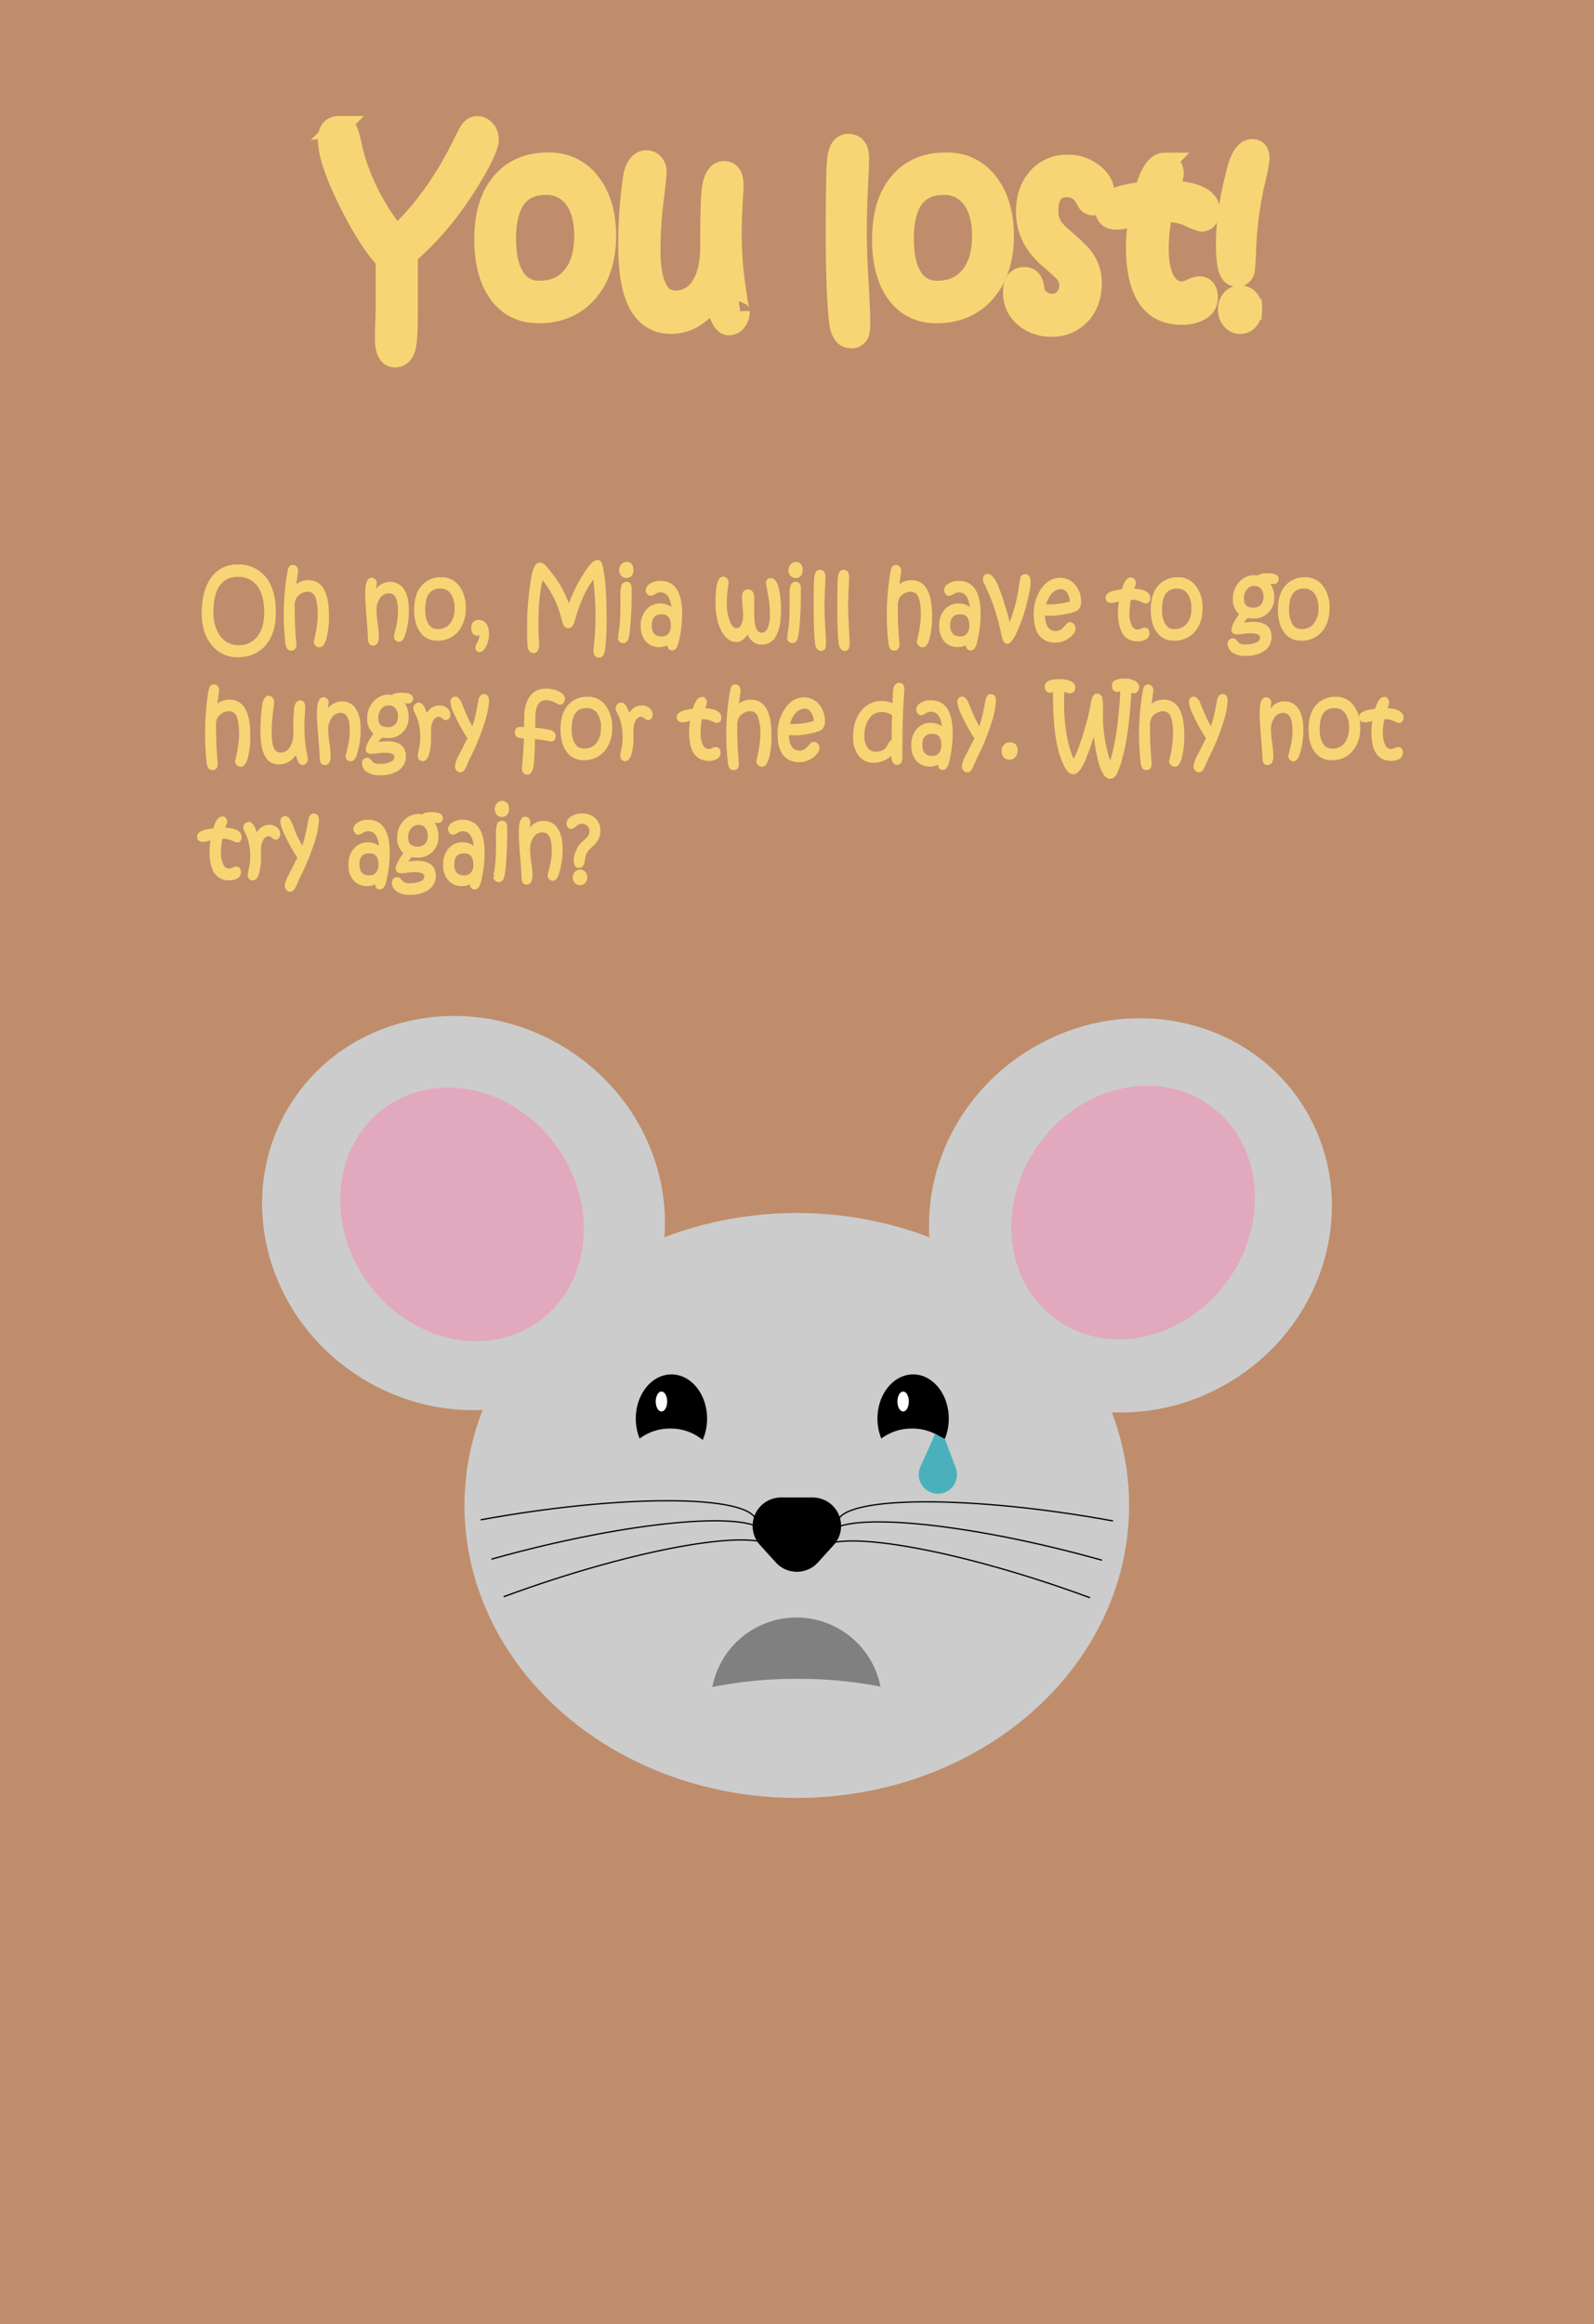 <svg id="Layer_1" data-name="Layer 1" xmlns="http://www.w3.org/2000/svg" width="616.74" height="898.83" viewBox="0 0 616.74 898.83">
  <defs>
    <style>
      .cls-1 {
        fill: #bf8d6b;
      }

      .cls-2 {
        fill: #ffc69f;
      }

      .cls-3, .cls-5 {
        fill: #f7d574;
      }

      .cls-3, .cls-4, .cls-5 {
        stroke: #f7d574;
      }

      .cls-3, .cls-4, .cls-5, .cls-8 {
        stroke-miterlimit: 10;
      }

      .cls-3 {
        stroke-width: 8px;
      }

      .cls-4, .cls-8 {
        fill: none;
      }

      .cls-6 {
        fill: #ccc;
      }

      .cls-7 {
        fill: #ff7bac;
        opacity: 0.44;
      }

      .cls-8 {
        stroke: #000;
        stroke-width: 0.5px;
      }

      .cls-9 {
        fill: #fff;
      }

      .cls-10 {
        fill: gray;
      }

      .cls-11 {
        fill: #4ab1bc;
      }
    </style>
  </defs>
  <g>
    <rect class="cls-1" width="616.74" height="898.83"/>
    <g>
      <g>
        <path class="cls-2" d="M189,53.8q0,3.48-5.92,13.51-11.11,18.9-25.51,31.2l.08.09v5.81c0,2.69,0,6,0,9.82s0,6.33,0,7.45q0,9.28-.74,12.39-1,4-4.07,4-3.78,0-3.78-7.25c0-.24,0-2.43.16-6.54s.17-8.11.17-12V100.41q-6.55-6.82-14.07-21.77Q127,62,127,53.89c0-3.34,1.37-5,4.13-5a3.28,3.28,0,0,1,3.39,2A35.49,35.49,0,0,1,136,56.26a67.21,67.21,0,0,0,1.85,7,85.84,85.84,0,0,0,15.56,28.13q14.26-13.1,24.84-33.85,1.56-3.15,3.17-6.31c.92-1.55,2-2.32,3.18-2.32a4,4,0,0,1,3.07,1.46A5.11,5.11,0,0,1,189,53.8Z"/>
        <path class="cls-2" d="M234.37,91.17q0,13.65-7.08,21.76T208.41,121q-9.79,0-15.34-7.55t-5.56-21q0-14.11,6.71-21.91T212.48,63a19.13,19.13,0,0,1,15.84,7.75Q234.37,78.46,234.37,91.17Zm-8.19.1q0-9.33-4-14.6a13,13,0,0,0-11-5.27q-15.51,0-15.51,21,0,9.7,3.37,14.93a10.84,10.84,0,0,0,9.67,5.22q8.14,0,12.79-5.62T226.18,91.27Z"/>
        <path class="cls-2" d="M286.08,120.38a5.91,5.91,0,0,1-1.19,3.76,3.59,3.59,0,0,1-2.92,1.53q-3.25,0-5.47-11.28-7,10.73-16.87,10.72-16.41,0-16.41-29.57A172.19,172.19,0,0,1,245,69.12q1.08-7,5.23-7a3.34,3.34,0,0,1,2.59,1.25,4.28,4.28,0,0,1,1.11,2.93q0,1.48-1.19,11.51a157.68,157.68,0,0,0-1.19,18.66q0,19.88,9.7,19.88a11.43,11.43,0,0,0,10-5.51q3.69-5.49,3.68-15.53V92.61q0-15.54.7-20,1-6.32,4.61-6.31c2.3,0,3.46,1.81,3.46,5.43q0,1-.35,7c-.24,4.06-.35,7.76-.35,11.1a142.27,142.27,0,0,0,1.56,21.85Q286.08,121.78,286.08,120.38Z"/>
        <path class="cls-2" d="M332.7,124.37a16.88,16.88,0,0,1-.37,4.32,2.93,2.93,0,0,1-3.08,2q-3.88,0-4.58-7.15-1.19-12.08-1.19-33.06,0-23.44.57-28.83.66-5.89,4.14-5.89,4.1,0,4.09,5.61,0,1.4-.45,11.08t-.45,17.85q0,7.16.66,18.5T332.7,124.37Z"/>
        <path class="cls-2" d="M388.28,91.17q0,13.65-7.08,21.76T362.32,121q-9.79,0-15.35-7.55t-5.55-21q0-14.11,6.7-21.91T366.39,63a19.13,19.13,0,0,1,15.84,7.75Q388.28,78.46,388.28,91.17Zm-8.19.1q0-9.33-4-14.6a13,13,0,0,0-11-5.27q-15.51,0-15.51,21,0,9.7,3.38,14.93a10.84,10.84,0,0,0,9.67,5.22q8.14,0,12.79-5.62T380.09,91.27Z"/>
        <path class="cls-2" d="M427.19,74.65q0,4.63-4.15,4.64a2.62,2.62,0,0,1-2.26-1.16L419.58,76a7.85,7.85,0,0,0-6.78-3.72q-7.29,0-7.29,9.33a11.13,11.13,0,0,0,1.32,5.58,18.16,18.16,0,0,0,4,4.5q6.49,5.61,8.11,7.75a16,16,0,0,1,3.37,10q0,7.42-4.28,12.1a14.42,14.42,0,0,1-11.15,4.66,15.26,15.26,0,0,1-10.74-3.85,12.17,12.17,0,0,1-4.07-9.38q0-5.72,4.38-5.71c2.46,0,3.72,2.12,3.81,6.36q3,4,6.64,4a6.53,6.53,0,0,0,5-2.11,7.47,7.47,0,0,0,1.95-5.27,7.87,7.87,0,0,0-2.39-5.43c0-.06-2-1.87-6.05-5.43q-8.31-7.44-8.31-17.41,0-8.13,4.42-13.14a14.69,14.69,0,0,1,11.58-5,15.25,15.25,0,0,1,10.08,3.48Q427.19,70.56,427.19,74.65Z"/>
        <path class="cls-2" d="M468.05,81.66a4.32,4.32,0,0,1-.91,2.76A2.67,2.67,0,0,1,465,85.56a25.16,25.16,0,0,1-4.71-1.81,18.62,18.62,0,0,0-10.59-1.63A70.44,70.44,0,0,0,448.18,96q0,8.13,2.42,12.49t6.75,4.37a9.31,9.31,0,0,0,3.48-1,9.05,9.05,0,0,1,3.1-1c2.2,0,3.29,1.46,3.29,4.37a5.27,5.27,0,0,1-2.71,4.59,13.45,13.45,0,0,1-7.41,1.77q-17.44,0-17.44-26.23a69.74,69.74,0,0,1,1.19-12.17c-.77.13-2.42.48-5,1.07a19.19,19.19,0,0,1-3.7.56q-4.4,0-4.4-3.81,0-5.2,15.18-6.78,3.12-11.19,7.65-11.19A3.06,3.06,0,0,1,453,64.27,4.07,4.07,0,0,1,454,67a10,10,0,0,1-.62,3c-.41,1.23-.82,2.46-1.24,3.69Q468.05,74.38,468.05,81.66Z"/>
        <path class="cls-2" d="M487.22,61.23a77.77,77.77,0,0,1-1.85,9.42A138.61,138.61,0,0,0,482,97q-.28,6.36-.49,7.38a2.79,2.79,0,0,1-2.88,2.51q-2.34,0-3.29-3.07-.87-2.88-.87-9.79,0-12.26,4.24-28.23,2.1-8,5.8-8Q487.22,57.79,487.22,61.23Zm-2.88,58.36a6.06,6.06,0,0,1-1.28,4,4,4,0,0,1-3.21,1.55,4.13,4.13,0,0,1-3.27-1.57,5.92,5.92,0,0,1-1.33-4,5.4,5.4,0,0,1,1.31-3.72,4.22,4.22,0,0,1,3.29-1.48,4.07,4.07,0,0,1,3.23,1.44A5.5,5.5,0,0,1,484.34,119.59Z"/>
      </g>
      <g>
        <path class="cls-3" d="M189,53.8q0,3.48-5.92,13.51-11.11,18.9-25.51,31.2l.08.09v5.81c0,2.69,0,6,0,9.82s0,6.33,0,7.45q0,9.28-.74,12.39-1,4-4.07,4-3.78,0-3.78-7.25c0-.24,0-2.43.16-6.54s.17-8.11.17-12V100.41q-6.55-6.82-14.07-21.77Q127,62,127,53.89c0-3.34,1.37-5,4.13-5a3.28,3.28,0,0,1,3.39,2A35.49,35.49,0,0,1,136,56.26a67.21,67.21,0,0,0,1.85,7,85.84,85.84,0,0,0,15.56,28.13q14.26-13.1,24.84-33.85,1.56-3.15,3.17-6.31c.92-1.55,2-2.32,3.18-2.32a4,4,0,0,1,3.07,1.46A5.11,5.11,0,0,1,189,53.8Z"/>
        <path class="cls-3" d="M234.37,91.17q0,13.65-7.08,21.76T208.41,121q-9.79,0-15.34-7.55t-5.56-21q0-14.11,6.71-21.91T212.48,63a19.13,19.13,0,0,1,15.84,7.75Q234.37,78.46,234.37,91.17Zm-8.19.1q0-9.33-4-14.6a13,13,0,0,0-11-5.27q-15.51,0-15.51,21,0,9.7,3.37,14.93a10.84,10.84,0,0,0,9.67,5.22q8.14,0,12.79-5.62T226.18,91.27Z"/>
        <path class="cls-3" d="M286.08,120.38a5.91,5.91,0,0,1-1.19,3.76,3.59,3.59,0,0,1-2.92,1.53q-3.25,0-5.47-11.28-7,10.73-16.87,10.72-16.41,0-16.41-29.57A172.19,172.19,0,0,1,245,69.12q1.08-7,5.23-7a3.34,3.34,0,0,1,2.59,1.25,4.28,4.28,0,0,1,1.11,2.93q0,1.48-1.19,11.51a157.68,157.68,0,0,0-1.19,18.66q0,19.88,9.7,19.88a11.43,11.43,0,0,0,10-5.51q3.69-5.49,3.68-15.53V92.61q0-15.54.7-20,1-6.32,4.61-6.31c2.3,0,3.46,1.81,3.46,5.43q0,1-.35,7c-.24,4.06-.35,7.76-.35,11.1a142.27,142.27,0,0,0,1.56,21.85Q286.08,121.78,286.08,120.38Z"/>
        <path class="cls-3" d="M332.7,124.37a16.88,16.88,0,0,1-.37,4.32,2.93,2.93,0,0,1-3.08,2q-3.88,0-4.58-7.15-1.19-12.08-1.19-33.06,0-23.44.57-28.83.66-5.89,4.14-5.89,4.1,0,4.09,5.61,0,1.4-.45,11.08t-.45,17.85q0,7.16.66,18.5T332.7,124.37Z"/>
        <path class="cls-3" d="M388.28,91.17q0,13.65-7.08,21.76T362.32,121q-9.79,0-15.35-7.55t-5.55-21q0-14.11,6.7-21.91T366.39,63a19.13,19.13,0,0,1,15.84,7.75Q388.28,78.46,388.28,91.17Zm-8.19.1q0-9.33-4-14.6a13,13,0,0,0-11-5.27q-15.51,0-15.51,21,0,9.7,3.38,14.93a10.84,10.84,0,0,0,9.67,5.22q8.14,0,12.79-5.62T380.09,91.27Z"/>
        <path class="cls-3" d="M427.19,74.65q0,4.63-4.15,4.64a2.62,2.62,0,0,1-2.26-1.16L419.58,76a7.85,7.85,0,0,0-6.78-3.72q-7.29,0-7.29,9.33a11.13,11.13,0,0,0,1.32,5.58,18.16,18.16,0,0,0,4,4.5q6.49,5.61,8.11,7.75a16,16,0,0,1,3.37,10q0,7.42-4.28,12.1a14.42,14.42,0,0,1-11.15,4.66,15.26,15.26,0,0,1-10.74-3.85,12.17,12.17,0,0,1-4.07-9.38q0-5.72,4.38-5.71c2.46,0,3.72,2.12,3.81,6.36q3,4,6.64,4a6.53,6.53,0,0,0,5-2.11,7.47,7.47,0,0,0,1.95-5.27,7.87,7.87,0,0,0-2.39-5.43c0-.06-2-1.87-6.05-5.43q-8.31-7.44-8.31-17.41,0-8.13,4.42-13.14a14.69,14.69,0,0,1,11.58-5,15.25,15.25,0,0,1,10.08,3.48Q427.19,70.56,427.19,74.65Z"/>
        <path class="cls-3" d="M468.05,81.66a4.32,4.32,0,0,1-.91,2.76A2.67,2.67,0,0,1,465,85.56a25.16,25.16,0,0,1-4.71-1.81,18.62,18.62,0,0,0-10.59-1.63A70.44,70.44,0,0,0,448.18,96q0,8.13,2.42,12.49t6.75,4.37a9.31,9.31,0,0,0,3.48-1,9.05,9.05,0,0,1,3.1-1c2.2,0,3.29,1.46,3.29,4.37a5.27,5.27,0,0,1-2.71,4.59,13.45,13.45,0,0,1-7.41,1.77q-17.44,0-17.44-26.23a69.74,69.74,0,0,1,1.19-12.17c-.77.13-2.42.48-5,1.07a19.19,19.19,0,0,1-3.7.56q-4.4,0-4.4-3.81,0-5.2,15.18-6.78,3.12-11.19,7.65-11.19A3.06,3.06,0,0,1,453,64.27,4.07,4.07,0,0,1,454,67a10,10,0,0,1-.62,3c-.41,1.23-.82,2.46-1.24,3.69Q468.05,74.38,468.05,81.66Z"/>
        <path class="cls-3" d="M487.22,61.23a77.77,77.77,0,0,1-1.85,9.42A138.61,138.61,0,0,0,482,97q-.28,6.36-.49,7.38a2.79,2.79,0,0,1-2.88,2.51q-2.34,0-3.29-3.07-.87-2.88-.87-9.79,0-12.26,4.24-28.23,2.1-8,5.8-8Q487.22,57.79,487.22,61.23Zm-2.88,58.36a6.06,6.06,0,0,1-1.28,4,4,4,0,0,1-3.21,1.55,4.13,4.13,0,0,1-3.27-1.57,5.92,5.92,0,0,1-1.33-4,5.4,5.4,0,0,1,1.31-3.72,4.22,4.22,0,0,1,3.29-1.48,4.07,4.07,0,0,1,3.23,1.44A5.5,5.5,0,0,1,484.34,119.59Z"/>
      </g>
      <g>
        <path class="cls-4" d="M189,53.8q0,3.48-5.92,13.51-11.11,18.9-25.51,31.2l.08.09v5.81c0,2.69,0,6,0,9.82s0,6.33,0,7.45q0,9.28-.74,12.39-1,4-4.07,4-3.78,0-3.78-7.25c0-.24,0-2.43.16-6.54s.17-8.11.17-12V100.41q-6.55-6.82-14.07-21.77Q127,62,127,53.89c0-3.34,1.37-5,4.13-5a3.28,3.28,0,0,1,3.39,2A35.49,35.49,0,0,1,136,56.26a67.21,67.21,0,0,0,1.85,7,85.84,85.84,0,0,0,15.56,28.13q14.26-13.1,24.84-33.85,1.56-3.15,3.17-6.31c.92-1.55,2-2.32,3.18-2.32a4,4,0,0,1,3.07,1.46A5.11,5.11,0,0,1,189,53.8Z"/>
        <path class="cls-4" d="M234.37,91.17q0,13.65-7.08,21.76T208.41,121q-9.79,0-15.34-7.55t-5.56-21q0-14.11,6.71-21.91T212.48,63a19.13,19.13,0,0,1,15.84,7.75Q234.37,78.46,234.37,91.17Zm-8.19.1q0-9.33-4-14.6a13,13,0,0,0-11-5.27q-15.51,0-15.51,21,0,9.7,3.37,14.93a10.84,10.84,0,0,0,9.67,5.22q8.14,0,12.79-5.62T226.18,91.27Z"/>
        <path class="cls-4" d="M286.08,120.38a5.91,5.91,0,0,1-1.19,3.76,3.59,3.59,0,0,1-2.92,1.53q-3.25,0-5.47-11.28-7,10.73-16.87,10.72-16.41,0-16.41-29.57A172.19,172.19,0,0,1,245,69.12q1.08-7,5.23-7a3.34,3.34,0,0,1,2.59,1.25,4.28,4.28,0,0,1,1.11,2.93q0,1.48-1.19,11.51a157.68,157.68,0,0,0-1.19,18.66q0,19.88,9.7,19.88a11.43,11.43,0,0,0,10-5.51q3.69-5.49,3.68-15.53V92.61q0-15.54.7-20,1-6.32,4.61-6.31c2.3,0,3.46,1.81,3.46,5.43q0,1-.35,7c-.24,4.06-.35,7.76-.35,11.1a142.27,142.27,0,0,0,1.56,21.85Q286.08,121.78,286.08,120.38Z"/>
        <path class="cls-4" d="M332.7,124.37a16.88,16.88,0,0,1-.37,4.32,2.93,2.93,0,0,1-3.08,2q-3.88,0-4.58-7.15-1.19-12.08-1.19-33.06,0-23.44.57-28.83.66-5.89,4.14-5.89,4.1,0,4.09,5.61,0,1.4-.45,11.08t-.45,17.85q0,7.16.66,18.5T332.7,124.37Z"/>
        <path class="cls-4" d="M388.28,91.17q0,13.65-7.08,21.76T362.32,121q-9.79,0-15.35-7.55t-5.55-21q0-14.11,6.7-21.91T366.39,63a19.13,19.13,0,0,1,15.84,7.75Q388.28,78.46,388.28,91.17Zm-8.19.1q0-9.33-4-14.6a13,13,0,0,0-11-5.27q-15.51,0-15.51,21,0,9.7,3.38,14.93a10.84,10.84,0,0,0,9.67,5.22q8.14,0,12.79-5.62T380.09,91.27Z"/>
        <path class="cls-4" d="M427.19,74.65q0,4.63-4.15,4.64a2.62,2.62,0,0,1-2.26-1.16L419.58,76a7.85,7.85,0,0,0-6.78-3.72q-7.29,0-7.29,9.33a11.13,11.13,0,0,0,1.32,5.58,18.16,18.16,0,0,0,4,4.5q6.49,5.61,8.11,7.75a16,16,0,0,1,3.37,10q0,7.42-4.28,12.1a14.42,14.42,0,0,1-11.15,4.66,15.26,15.26,0,0,1-10.74-3.85,12.17,12.17,0,0,1-4.07-9.38q0-5.72,4.38-5.71c2.46,0,3.72,2.12,3.81,6.36q3,4,6.64,4a6.53,6.53,0,0,0,5-2.11,7.47,7.47,0,0,0,1.95-5.27,7.87,7.87,0,0,0-2.39-5.43c0-.06-2-1.87-6.05-5.43q-8.31-7.44-8.31-17.41,0-8.13,4.42-13.14a14.69,14.69,0,0,1,11.58-5,15.25,15.25,0,0,1,10.08,3.48Q427.19,70.56,427.19,74.65Z"/>
        <path class="cls-4" d="M468.05,81.66a4.32,4.32,0,0,1-.91,2.76A2.67,2.67,0,0,1,465,85.56a25.16,25.16,0,0,1-4.71-1.81,18.62,18.62,0,0,0-10.59-1.63A70.44,70.44,0,0,0,448.18,96q0,8.13,2.42,12.49t6.75,4.37a9.31,9.31,0,0,0,3.48-1,9.05,9.05,0,0,1,3.1-1c2.2,0,3.29,1.46,3.29,4.37a5.27,5.27,0,0,1-2.71,4.59,13.45,13.45,0,0,1-7.41,1.77q-17.44,0-17.44-26.23a69.74,69.74,0,0,1,1.19-12.17c-.77.13-2.42.48-5,1.07a19.19,19.19,0,0,1-3.7.56q-4.4,0-4.4-3.81,0-5.2,15.18-6.78,3.12-11.19,7.65-11.19A3.06,3.06,0,0,1,453,64.27,4.07,4.07,0,0,1,454,67a10,10,0,0,1-.62,3c-.41,1.23-.82,2.46-1.24,3.69Q468.05,74.38,468.05,81.66Z"/>
        <path class="cls-4" d="M487.22,61.23a77.77,77.77,0,0,1-1.85,9.42A138.61,138.61,0,0,0,482,97q-.28,6.36-.49,7.38a2.79,2.79,0,0,1-2.88,2.51q-2.34,0-3.29-3.07-.87-2.88-.87-9.79,0-12.26,4.24-28.23,2.1-8,5.8-8Q487.22,57.79,487.22,61.23Zm-2.88,58.36a6.06,6.06,0,0,1-1.28,4,4,4,0,0,1-3.21,1.55,4.13,4.13,0,0,1-3.27-1.57,5.92,5.92,0,0,1-1.33-4,5.4,5.4,0,0,1,1.31-3.72,4.22,4.22,0,0,1,3.29-1.48,4.07,4.07,0,0,1,3.23,1.44A5.5,5.5,0,0,1,484.34,119.59Z"/>
      </g>
    </g>
    <g>
      <path class="cls-5" d="M106.23,236.79q0,8-3.83,12.41c-2.54,3-6.05,4.45-10.5,4.45a11.89,11.89,0,0,1-9.66-4.59q-3.69-4.49-3.69-12.05,0-8,3.24-12.9A11.46,11.46,0,0,1,92,218.81a12.69,12.69,0,0,1,10.48,4.72C105,226.68,106.23,231.09,106.23,236.79Zm-3.52.11q0-6.94-2.77-10.62A9.32,9.32,0,0,0,92,222.61a8.5,8.5,0,0,0-7.4,3.59q-2.52,3.59-2.53,10.47,0,6,2.82,9.66A8.83,8.83,0,0,0,92.23,250a9.36,9.36,0,0,0,7.62-3.42Q102.72,243,102.71,236.9Z"/>
      <path class="cls-5" d="M126.77,238.1a32.65,32.65,0,0,1-.91,8.61q-.87,3.09-2.19,3.09a1.68,1.68,0,0,1-1.26-.52,1.6,1.6,0,0,1-.52-1.17,47.83,47.83,0,0,0,1.57-10q0-5.1-1-7.41a3.58,3.58,0,0,0-3.46-2.38,5.49,5.49,0,0,0-2.58.69,5.89,5.89,0,0,0-2,1.69,6.7,6.7,0,0,0-.88,3.82v1.2q0,4.8.32,9.3c.22,3,.33,4.41.33,4.2,0,1.25-.51,1.87-1.53,1.87a1.33,1.33,0,0,1-1.25-.62,6.52,6.52,0,0,1-.54-2.13,98.67,98.67,0,0,1,.69-26.25,10.84,10.84,0,0,1,.53-2.33,1.28,1.28,0,0,1,1.25-.79,1.35,1.35,0,0,1,1.07.53,2.1,2.1,0,0,1,.43,1.35s-.28,2.08-.85,6.32a7.12,7.12,0,0,1,5.35-2.31Q126.78,224.85,126.77,238.1Z"/>
      <path class="cls-5" d="M157.71,236.05a31.62,31.62,0,0,1-1.29,8.9c-.53,1.83-1.19,2.74-2,2.74a1.5,1.5,0,0,1-1.08-.44,1.43,1.43,0,0,1-.45-1.06c0-.12.27-1.26.8-3.43a26.86,26.86,0,0,0,.8-6.48q0-7.32-4-7.32a4.55,4.55,0,0,0-3.79,1.94,8.48,8.48,0,0,0-1.52,5.27,38.26,38.26,0,0,0,.46,5.08,39.89,39.89,0,0,1,.46,4.66c0,2.15-.55,3.23-1.64,3.23a1.39,1.39,0,0,1-1.15-.41,3.44,3.44,0,0,1-.41-1.32q0-1.17-.42-6.73-.67-7.78-.68-11.06,0-5.7,1.95-5.7a1.47,1.47,0,0,1,1.08.45,1.37,1.37,0,0,1,.45,1,11.49,11.49,0,0,1-.2,1.56,12,12,0,0,0-.2,1.94v.43q2.46-3.78,6-3.78a5.76,5.76,0,0,1,5.06,2.72Q157.71,231,157.71,236.05Z"/>
      <path class="cls-5" d="M179.69,235.17a12.94,12.94,0,0,1-2.87,8.81,9.63,9.63,0,0,1-7.64,3.28A7.29,7.29,0,0,1,163,244.2q-2.25-3-2.25-8.49,0-5.72,2.72-8.87a9.21,9.21,0,0,1,7.4-3.1,7.72,7.72,0,0,1,6.41,3.14A13.1,13.1,0,0,1,179.69,235.17Zm-3.32,0a9.62,9.62,0,0,0-1.62-5.92,5.27,5.27,0,0,0-4.44-2.13q-6.28,0-6.28,8.52a11.14,11.14,0,0,0,1.36,6,4.4,4.4,0,0,0,3.92,2.12,6.35,6.35,0,0,0,5.18-2.28A9.64,9.64,0,0,0,176.37,235.21Z"/>
      <path class="cls-5" d="M188.69,245.13a9.5,9.5,0,0,1-1.14,4.74c-.66,1.19-1.32,1.79-2,1.79s-1.11-.4-1.11-1.2a6.36,6.36,0,0,1,.79-2,6.25,6.25,0,0,0,.79-2.91,2.3,2.3,0,0,0,0-.23c0-.11,0-.2,0-.27a3.13,3.13,0,0,1-1.23.28c-1.29,0-1.93-.85-1.93-2.54a2.28,2.28,0,0,1,2.59-2.56,2.72,2.72,0,0,1,2.34,1.32A6.18,6.18,0,0,1,188.69,245.13Z"/>
      <path class="cls-5" d="M234.21,239.29a96.61,96.61,0,0,1-.59,11.82c-.23,1.8-.85,2.69-1.85,2.69s-1.66-.69-1.66-2.07c0-.06.06-.75.2-2.08.15-1.57.28-3.16.38-4.76.13-2.38.2-4.88.2-7.48a113.43,113.43,0,0,0-1-14.44q-4,4.49-7.1,14l-1.23,4c-.4,1-1,1.47-1.67,1.47a1.63,1.63,0,0,1-1.51-1.15c-.12-.28-.45-1.4-1-3.37a38.55,38.55,0,0,0-7.71-14.66q-1.86,6.76-1.85,18.48,0,1.69.12,4.17c.09,1.66.13,2.76.13,3.29,0,1.91-.56,2.86-1.69,2.86q-1.31,0-1.68-1.8a44.12,44.12,0,0,1-.25-6,111.14,111.14,0,0,1,1.64-21,16.25,16.25,0,0,1,1.15-4,1.88,1.88,0,0,1,1.65-1.21c.72,0,1.55.57,2.48,1.7a57.39,57.39,0,0,1,4.52,6.07,42.48,42.48,0,0,1,4.2,9,62.76,62.76,0,0,1,6.52-13.29c1.91-3,3.44-4.47,4.57-4.47a1.16,1.16,0,0,1,1.08.71,9.62,9.62,0,0,1,.65,2.26Q234.2,226.14,234.21,239.29Z"/>
      <path class="cls-5" d="M243.89,227.5a140,140,0,0,1-.72,16.75,11.92,11.92,0,0,1-.63,2.93,1.51,1.51,0,0,1-1.45,1,1.52,1.52,0,0,1-1.14-.5,1.68,1.68,0,0,1-.46-1.19c0,.06.09-.37.27-1.3s.38-2.25.51-3.59q.27-2.86.27-6.39c0-1,0-2.12,0-3.26s0-1.76,0-1.86a11.26,11.26,0,0,1,.38-3.53,1.49,1.49,0,0,1,1.5-1.09C243.38,225.47,243.89,226.14,243.89,227.5Zm.71-7.17q0,2.67-2.31,2.67a2,2,0,0,1-1.58-.73,2.64,2.64,0,0,1-.64-1.77,2.79,2.79,0,0,1,.7-1.92,2.24,2.24,0,0,1,1.72-.79,1.92,1.92,0,0,1,1.53.7A2.76,2.76,0,0,1,244.6,220.33Z"/>
      <path class="cls-5" d="M263.43,237.44a46.64,46.64,0,0,1-1.33,10.78q-.68,2.82-2,2.82c-.9,0-1.35-.58-1.35-1.73a4,4,0,0,1,0-.58,6.67,6.67,0,0,1-3.52,1,6.34,6.34,0,0,1-5-2,8.36,8.36,0,0,1-1.81-5.73,8.61,8.61,0,0,1,2-5.94,6.6,6.6,0,0,1,5.18-2.19,6.16,6.16,0,0,1,4.75,2.13q-.31-7.42-4.88-7.43a4.26,4.26,0,0,0-2.17.69,4.52,4.52,0,0,1-1.51.68,1.32,1.32,0,0,1-1-.52,1.82,1.82,0,0,1-.45-1.21,2.6,2.6,0,0,1,1.45-2.08,6.51,6.51,0,0,1,3.7-1Q263.43,225.07,263.43,237.44Zm-3.38,4.42q0-4.77-4-4.77-4.37,0-4.37,4.73c0,3.19,1.45,4.78,4.33,4.78a3.67,3.67,0,0,0,3-1.25A5.22,5.22,0,0,0,260.05,241.86Z"/>
      <path class="cls-5" d="M301.64,236.64c0,3.89-.62,6.92-1.85,9.06a5.48,5.48,0,0,1-4.93,3.1q-3.87,0-5.54-4.47-2,3.43-4.36,3.44c-2.12,0-3.9-1.31-5.33-3.91q-2.29-4.16-2.29-11,0-9.36,2.45-9.36a1.49,1.49,0,0,1,1.15.55,1.87,1.87,0,0,1,.5,1.31c0-.09-.12.73-.36,2.45a40.37,40.37,0,0,0-.35,5.37,18.33,18.33,0,0,0,1.33,7.56c.82,1.81,1.81,2.71,3,2.71a2.5,2.5,0,0,0,2.09-1.55,8.22,8.22,0,0,0,.87-4c0-.89-.07-2.11-.22-3.65s-.23-2.64-.23-3.27c0-1.7.62-2.54,1.85-2.54s1.88.91,1.88,2.72c0,.28,0,.76,0,1.43s0,1.21,0,1.58a61.85,61.85,0,0,0,.22,6.75c.43,2.84,1.5,4.25,3.2,4.25a3,3,0,0,0,2.66-1.94,12.35,12.35,0,0,0,1-5.49,43.43,43.43,0,0,0-.75-8c-.5-2.68-.75-4.08-.75-4.19,0-1,.46-1.5,1.4-1.5s1.89,1.07,2.5,3.21A36.21,36.21,0,0,1,301.64,236.64Z"/>
      <path class="cls-5" d="M309.35,227.5a140,140,0,0,1-.72,16.75,11.46,11.46,0,0,1-.63,2.93,1.54,1.54,0,0,1-2.58.5,1.69,1.69,0,0,1-.47-1.19c0,.06.09-.37.27-1.3s.38-2.25.52-3.59q.25-2.86.26-6.39c0-1,0-2.12,0-3.26s0-1.76,0-1.86a11,11,0,0,1,.38-3.53,1.48,1.48,0,0,1,1.5-1.09C308.84,225.47,309.35,226.14,309.35,227.5Zm.72-7.17c0,1.78-.77,2.67-2.32,2.67a2,2,0,0,1-1.57-.73,2.59,2.59,0,0,1-.64-1.77,2.79,2.79,0,0,1,.7-1.92,2.2,2.2,0,0,1,1.71-.79,1.9,1.9,0,0,1,1.53.7A2.76,2.76,0,0,1,310.07,220.33Z"/>
      <path class="cls-5" d="M319.05,248.61a6.67,6.67,0,0,1-.15,1.75,1.19,1.19,0,0,1-1.25.83c-1,0-1.67-1-1.85-2.9q-.48-4.89-.48-13.38c0-6.33.07-10.23.23-11.68s.73-2.39,1.67-2.39c1.11,0,1.66.76,1.66,2.28,0,.37-.06,1.87-.18,4.48s-.19,5-.19,7.23q0,2.89.27,7.49C319,245.39,319.05,247.48,319.05,248.61Z"/>
      <path class="cls-5" d="M328.2,248.61a6.67,6.67,0,0,1-.15,1.75,1.19,1.19,0,0,1-1.25.83c-1.05,0-1.67-1-1.86-2.9q-.48-4.89-.48-13.38c0-6.33.08-10.23.24-11.68s.73-2.39,1.67-2.39c1.11,0,1.66.76,1.66,2.28,0,.37-.06,1.87-.18,4.48s-.19,5-.19,7.23q0,2.89.27,7.49C328.11,245.39,328.2,247.48,328.2,248.61Z"/>
      <path class="cls-5" d="M360.12,238.1a32.59,32.59,0,0,1-.92,8.61c-.57,2.06-1.3,3.09-2.18,3.09a1.72,1.72,0,0,1-1.27-.52,1.63,1.63,0,0,1-.51-1.17,47.66,47.66,0,0,0,1.56-10q0-5.1-1-7.41a3.59,3.59,0,0,0-3.47-2.38,5.55,5.55,0,0,0-2.58.69,5.85,5.85,0,0,0-2,1.69,6.7,6.7,0,0,0-.88,3.82v1.2c0,3.2.1,6.3.32,9.3s.33,4.41.33,4.2c0,1.25-.51,1.87-1.54,1.87a1.34,1.34,0,0,1-1.25-.62,6.33,6.33,0,0,1-.53-2.13,94.53,94.53,0,0,1-.57-11.66,98.7,98.7,0,0,1,1.25-14.59,10.65,10.65,0,0,1,.54-2.33,1.28,1.28,0,0,1,1.25-.79,1.33,1.33,0,0,1,1.06.53,2,2,0,0,1,.44,1.35s-.29,2.08-.85,6.32a7.09,7.09,0,0,1,5.34-2.31Q360.12,224.85,360.12,238.1Z"/>
      <path class="cls-5" d="M378.91,237.44a46.64,46.64,0,0,1-1.33,10.78q-.66,2.82-2,2.82c-.9,0-1.35-.58-1.35-1.73a4,4,0,0,1,0-.58,6.64,6.64,0,0,1-3.51,1,6.35,6.35,0,0,1-5-2,8.41,8.41,0,0,1-1.81-5.73,8.61,8.61,0,0,1,1.95-5.94,6.61,6.61,0,0,1,5.19-2.19,6.14,6.14,0,0,1,4.74,2.13q-.31-7.42-4.88-7.43a4.29,4.29,0,0,0-2.17.69,4.43,4.43,0,0,1-1.51.68,1.32,1.32,0,0,1-1-.52,1.82,1.82,0,0,1-.45-1.21,2.62,2.62,0,0,1,1.45-2.08,6.53,6.53,0,0,1,3.7-1Q378.91,225.07,378.91,237.44Zm-3.38,4.42q0-4.77-4-4.77-4.37,0-4.37,4.73t4.34,4.78a3.7,3.7,0,0,0,3-1.25A5.22,5.22,0,0,0,375.53,241.86Z"/>
      <path class="cls-5" d="M398.26,225.24a25.06,25.06,0,0,1-.72,4.81c-.52,2.39-.91,4-1.18,5a66.91,66.91,0,0,1-3.08,8.53q-2.11,4.88-3.62,4.87-.95,0-1.47-2.1c-.45-2-.91-3.89-1.36-5.83a83.44,83.44,0,0,0-5-13.92l-.69-1.31a2.54,2.54,0,0,1-.34-1.15c0-1.13.5-1.69,1.5-1.69s2.36,1.65,3.72,4.94a123.17,123.17,0,0,1,4.51,14.82,61.28,61.28,0,0,0,4.26-15.8c.27-1.69.44-2.65.52-2.89a1.3,1.3,0,0,1,1.3-1C397.7,222.53,398.26,223.44,398.26,225.24Z"/>
      <path class="cls-5" d="M417.79,232.78a3.47,3.47,0,0,1-1.2,2.9,12.61,12.61,0,0,1-3.39,1.07,29,29,0,0,1-6.44.88,26.5,26.5,0,0,1-2.94-.19c0,4.73,1.6,7.09,4.78,7.09a3.77,3.77,0,0,0,2.39-.84,18.7,18.7,0,0,0,1.91-2,1.45,1.45,0,0,1,1.05-.58,1.56,1.56,0,0,1,1.21.59,2.17,2.17,0,0,1,.51,1.46,2.07,2.07,0,0,1-.48,1.32,8.47,8.47,0,0,1-6.72,3.53q-8,0-8-10.4a16.58,16.58,0,0,1,2.53-9.25c1.92-2.94,4.3-4.42,7.13-4.42a6.91,6.91,0,0,1,5.47,2.51A9.39,9.39,0,0,1,417.79,232.78Zm-3.32.23a7.42,7.42,0,0,0-1.21-4.14,3.3,3.3,0,0,0-2.77-1.52,5.09,5.09,0,0,0-3.82,1.75,11,11,0,0,0-2.53,5,20.09,20.09,0,0,0,2.52.15A31.07,31.07,0,0,0,414.47,233Z"/>
      <path class="cls-5" d="M444.56,231.31a1.7,1.7,0,0,1-.37,1.12,1.06,1.06,0,0,1-.86.46,9.74,9.74,0,0,1-1.91-.73,8,8,0,0,0-3.24-.73,7.82,7.82,0,0,0-1.05.07,28.86,28.86,0,0,0-.62,5.62,10.5,10.5,0,0,0,1,5.06,3,3,0,0,0,2.73,1.77,3.77,3.77,0,0,0,1.41-.39,3.81,3.81,0,0,1,1.25-.38c.89,0,1.34.59,1.34,1.77a2.16,2.16,0,0,1-1.1,1.86,5.55,5.55,0,0,1-3,.71q-7.06,0-7.07-10.62a27.46,27.46,0,0,1,.49-4.93c-.31.05-1,.2-2,.43a7.17,7.17,0,0,1-1.5.23c-1.19,0-1.78-.51-1.78-1.54,0-1.41,2.05-2.32,6.15-2.75q1.26-4.53,3.1-4.53a1.25,1.25,0,0,1,1,.46,1.64,1.64,0,0,1,.4,1.12,3.87,3.87,0,0,1-.25,1.23c-.16.5-.33,1-.5,1.5C442.41,228.28,444.56,229.35,444.56,231.31Z"/>
      <path class="cls-5" d="M464.77,235.17q0,5.52-2.86,8.81a9.65,9.65,0,0,1-7.65,3.28A7.29,7.29,0,0,1,448,244.2q-2.25-3-2.25-8.49,0-5.72,2.72-8.87a9.23,9.23,0,0,1,7.4-3.1,7.72,7.72,0,0,1,6.41,3.14A13,13,0,0,1,464.77,235.17Zm-3.31,0a9.62,9.62,0,0,0-1.63-5.92,5.27,5.27,0,0,0-4.44-2.13q-6.28,0-6.28,8.52a11,11,0,0,0,1.37,6,4.38,4.38,0,0,0,3.91,2.12,6.35,6.35,0,0,0,5.18-2.28A9.64,9.64,0,0,0,461.46,235.21Z"/>
      <path class="cls-5" d="M494.21,223.85a1.3,1.3,0,0,1-1.46,1.47c-.14,0-.42,0-.85-.08s-1-.11-1.39-.13a9.15,9.15,0,0,1,2,5.94,7.58,7.58,0,0,1-2.09,5.5A7.24,7.24,0,0,1,485,238.7q-.75,0-2.4-.18a9.17,9.17,0,0,0-2.25,2.85c2.17-.28,3.6-.43,4.3-.43q6.83,0,6.83,5.32a5.86,5.86,0,0,1-2.57,5.05,12.27,12.27,0,0,1-7.19,1.84,7.8,7.8,0,0,1-4.64-1.26,3.58,3.58,0,0,1-1.61-3,1.52,1.52,0,0,1,.48-1.11,1.58,1.58,0,0,1,1.13-.47,1.26,1.26,0,0,1,.87.44l.83,1a4.05,4.05,0,0,0,3.1.93,9.85,9.85,0,0,0,4.57-.87,2.54,2.54,0,0,0,1.58-2.29q0-2.13-4.36-2.13a21.59,21.59,0,0,0-2.73.22,22.52,22.52,0,0,1-2.36.21c-1.07,0-1.61-.42-1.61-1.27,0-1.2,1-3.22,3.11-6.08a7.11,7.11,0,0,1-2.56-5.9,8.85,8.85,0,0,1,2.26-6.11,7.13,7.13,0,0,1,5.55-2.54,7.59,7.59,0,0,1,1.6.19c.37-.62,1.55-.93,3.55-.93C493,222.19,494.21,222.75,494.21,223.85Zm-4.85,6.84a4.91,4.91,0,0,0-1.1-3.34,3.72,3.72,0,0,0-2.93-1.26,4,4,0,0,0-3.26,1.51,5.9,5.9,0,0,0-1.27,3.94q0,3.93,4.17,3.93a4.17,4.17,0,0,0,3.24-1.25A5,5,0,0,0,489.36,230.69Z"/>
      <path class="cls-5" d="M513.92,235.17q0,5.52-2.86,8.81a9.64,9.64,0,0,1-7.65,3.28,7.27,7.27,0,0,1-6.21-3.06q-2.25-3-2.25-8.49,0-5.72,2.71-8.87a9.23,9.23,0,0,1,7.4-3.1,7.72,7.72,0,0,1,6.41,3.14A13,13,0,0,1,513.92,235.17Zm-3.31,0a9.55,9.55,0,0,0-1.63-5.92,5.27,5.27,0,0,0-4.44-2.13q-6.27,0-6.28,8.52a11.14,11.14,0,0,0,1.37,6,4.38,4.38,0,0,0,3.91,2.12,6.35,6.35,0,0,0,5.18-2.28A9.64,9.64,0,0,0,510.61,235.21Z"/>
      <path class="cls-5" d="M96.33,284.31a32.31,32.31,0,0,1-.92,8.62c-.57,2.05-1.3,3.08-2.18,3.08a1.68,1.68,0,0,1-1.26-.52,1.58,1.58,0,0,1-.52-1.17,47.83,47.83,0,0,0,1.57-10q0-5.08-1-7.41a3.58,3.58,0,0,0-3.46-2.38,5.56,5.56,0,0,0-2.59.69,5.94,5.94,0,0,0-2,1.69,6.7,6.7,0,0,0-.88,3.82v1.21q0,4.79.32,9.29c.22,3,.33,4.41.33,4.21q0,1.86-1.53,1.86a1.33,1.33,0,0,1-1.25-.62,6.27,6.27,0,0,1-.54-2.13,94.74,94.74,0,0,1-.56-11.66A97.36,97.36,0,0,1,81,268.29a10.25,10.25,0,0,1,.53-2.33,1.3,1.3,0,0,1,1.25-.79,1.35,1.35,0,0,1,1.07.53,2.1,2.1,0,0,1,.43,1.35s-.29,2.08-.85,6.32a7.1,7.1,0,0,1,5.35-2.31Q96.34,271.06,96.33,284.31Z"/>
      <path class="cls-5" d="M118.64,293.21a2.4,2.4,0,0,1-.48,1.52,1.47,1.47,0,0,1-1.19.62q-1.31,0-2.21-4.57-2.82,4.35-6.83,4.35-6.65,0-6.65-12a69.35,69.35,0,0,1,.72-10.7c.28-1.88,1-2.82,2.11-2.82a1.36,1.36,0,0,1,1,.51,1.71,1.71,0,0,1,.45,1.18c0,.4-.16,2-.48,4.66a64.73,64.73,0,0,0-.48,7.56q0,8.06,3.93,8a4.63,4.63,0,0,0,4-2.23,11.27,11.27,0,0,0,1.49-6.29V282a68.4,68.4,0,0,1,.28-8.08c.27-1.71.89-2.56,1.87-2.56s1.4.73,1.4,2.2c0,.26,0,1.22-.14,2.86s-.15,3.14-.15,4.49a57.68,57.68,0,0,0,.64,8.85C118.43,292.42,118.64,293.58,118.64,293.21Z"/>
      <path class="cls-5" d="M139.05,282.26a31.62,31.62,0,0,1-1.29,8.9c-.53,1.83-1.19,2.74-2,2.74a1.46,1.46,0,0,1-1.08-.44,1.43,1.43,0,0,1-.45-1.06c0-.11.27-1.26.8-3.43a26.86,26.86,0,0,0,.8-6.48c0-4.88-1.35-7.31-4-7.31a4.55,4.55,0,0,0-3.79,1.93,8.44,8.44,0,0,0-1.52,5.27,38.26,38.26,0,0,0,.46,5.08,39.89,39.89,0,0,1,.46,4.66c0,2.15-.55,3.23-1.64,3.23a1.39,1.39,0,0,1-1.15-.41,3.37,3.37,0,0,1-.41-1.32q0-1.17-.42-6.73c-.46-5.19-.68-8.88-.68-11.06,0-3.8.65-5.69,2-5.69a1.46,1.46,0,0,1,1.08.44,1.37,1.37,0,0,1,.45,1,11.49,11.49,0,0,1-.2,1.56,12,12,0,0,0-.2,1.94v.43q2.46-3.78,6-3.78a5.74,5.74,0,0,1,5.05,2.72Q139.05,277.18,139.05,282.26Z"/>
      <path class="cls-5" d="M159.3,270.06a1.3,1.3,0,0,1-1.47,1.47c-.13,0-.42,0-.85-.08l-1.38-.13a9.2,9.2,0,0,1,2,5.94,7.54,7.54,0,0,1-2.09,5.5,7.22,7.22,0,0,1-5.44,2.15q-.75,0-2.4-.18a9.09,9.09,0,0,0-2.25,2.86,41.88,41.88,0,0,1,4.3-.44q6.84,0,6.83,5.32a5.86,5.86,0,0,1-2.57,5,12.25,12.25,0,0,1-7.19,1.84,7.7,7.7,0,0,1-4.63-1.26,3.56,3.56,0,0,1-1.62-3A1.49,1.49,0,0,1,141,294a1.56,1.56,0,0,1,1.14-.47,1.23,1.23,0,0,1,.86.43l.84,1a4.07,4.07,0,0,0,3.1.92,9.83,9.83,0,0,0,4.56-.87,2.51,2.51,0,0,0,1.58-2.29q0-2.13-4.36-2.13a23.65,23.65,0,0,0-2.73.22,22.4,22.4,0,0,1-2.35.21c-1.08,0-1.62-.42-1.62-1.27q0-1.78,3.12-6.08a7.1,7.1,0,0,1-2.57-5.9,8.86,8.86,0,0,1,2.27-6.11,7.13,7.13,0,0,1,5.54-2.54,7.59,7.59,0,0,1,1.6.19c.37-.62,1.55-.92,3.55-.92C158.05,268.41,159.3,269,159.3,270.06Zm-4.85,6.84a4.86,4.86,0,0,0-1.11-3.34,3.71,3.71,0,0,0-2.93-1.26,4,4,0,0,0-3.26,1.51,5.9,5.9,0,0,0-1.27,3.94q0,3.93,4.17,3.93a4.21,4.21,0,0,0,3.25-1.25A5,5,0,0,0,154.45,276.9Z"/>
      <path class="cls-5" d="M173.76,276.3a1.89,1.89,0,0,1-.39,1.21,1.14,1.14,0,0,1-.91.49,2.25,2.25,0,0,1-1.18-.66,2.34,2.34,0,0,0-1.42-.66,2.94,2.94,0,0,0-2.57,1.57,8,8,0,0,0-1,4.24V285a22.5,22.5,0,0,1-.77,6.55c-.47,1.51-1.09,2.27-1.85,2.27-1,0-1.51-.56-1.51-1.69a21.33,21.33,0,0,1,.46-2.49,18.68,18.68,0,0,0,.47-4,22.07,22.07,0,0,0-1.33-8.43c0-.06-.33-.69-.92-1.9a3.6,3.6,0,0,1-.45-1.46,1.58,1.58,0,0,1,.52-1.13,1.54,1.54,0,0,1,1.11-.53q1.77,0,2.94,4.89c1.15-2.51,2.84-3.76,5.05-3.76a4,4,0,0,1,2.69.87A2.79,2.79,0,0,1,173.76,276.3Z"/>
      <path class="cls-5" d="M188.72,271.13a35,35,0,0,1-1.7,8.2A87.85,87.85,0,0,1,181.39,293c-.54,1.24-1.09,2.48-1.65,3.73-.48,1-1,1.44-1.7,1.44a1.36,1.36,0,0,1-1.06-.56,1.92,1.92,0,0,1-.47-1.24,10.78,10.78,0,0,1,1.47-4.08q3.35-6.62,3.47-6.84a65.24,65.24,0,0,1-5.16-9.24,14.67,14.67,0,0,1-1.52-4.61c0-1.12.48-1.69,1.44-1.69q.9,0,1.8,1.77l1.62,3.95a44.32,44.32,0,0,0,3.28,6.41,52.59,52.59,0,0,0,2-7.48c.52-2.7.79-4.07.8-4.12.32-1,.82-1.54,1.5-1.54C188.21,268.86,188.72,269.62,188.72,271.13Z"/>
      <path class="cls-5" d="M218.09,270.29a1.8,1.8,0,0,1-.45,1.19,1.28,1.28,0,0,1-1,.54,13.88,13.88,0,0,1-1.82-.87,7.46,7.46,0,0,0-3.48-.86,4,4,0,0,0-4,2.61,11.49,11.49,0,0,0-.65,3.72l-.13,5.27a39.06,39.06,0,0,1,6,.83c1.29.37,1.93,1,1.93,1.86a2,2,0,0,1-.34,1.21,1,1,0,0,1-.79.48c-.18,0-.94-.13-2.3-.4-1.58-.3-3.08-.51-4.52-.64-.16,5.65-.33,9.12-.51,10.44q-.45,3.39-2,3.39c-1.07,0-1.6-.7-1.6-2.09l.35-3.86c.24-2.67.39-5.36.43-8.06a8.88,8.88,0,0,1-2.68-.32,1.46,1.46,0,0,1-.83-1.51c0-1.07.51-1.61,1.53-1.61h.07l1.95.07c0-1.67.08-3.33.11-5a16.67,16.67,0,0,1,.44-3.56q1.73-6.31,7.29-6.31a10.47,10.47,0,0,1,5.1,1.11C217.48,268.61,218.09,269.4,218.09,270.29Z"/>
      <path class="cls-5" d="M236.36,281.38a12.92,12.92,0,0,1-2.87,8.81,9.64,9.64,0,0,1-7.65,3.28,7.28,7.28,0,0,1-6.21-3.06q-2.25-3-2.25-8.48c0-3.82.9-6.77,2.71-8.88a9.24,9.24,0,0,1,7.4-3.1,7.74,7.74,0,0,1,6.42,3.14A13.12,13.12,0,0,1,236.36,281.38Zm-3.32,0a9.62,9.62,0,0,0-1.62-5.92,5.3,5.3,0,0,0-4.44-2.13q-6.28,0-6.29,8.52a11.14,11.14,0,0,0,1.37,6,4.4,4.4,0,0,0,3.92,2.12,6.36,6.36,0,0,0,5.18-2.28A9.7,9.7,0,0,0,233,281.42Z"/>
      <path class="cls-5" d="M252.05,276.3a1.94,1.94,0,0,1-.38,1.21,1.16,1.16,0,0,1-.92.49,2.28,2.28,0,0,1-1.18-.66,2.32,2.32,0,0,0-1.42-.66,2.92,2.92,0,0,0-2.56,1.57,7.9,7.9,0,0,0-1,4.24V285a22.55,22.55,0,0,1-.76,6.55c-.48,1.51-1.1,2.27-1.85,2.27-1,0-1.52-.56-1.52-1.69a22.61,22.61,0,0,1,.47-2.49,19.27,19.27,0,0,0,.46-4,22.07,22.07,0,0,0-1.33-8.43c0-.06-.33-.69-.91-1.9a3.6,3.6,0,0,1-.45-1.46,1.61,1.61,0,0,1,.51-1.13,1.57,1.57,0,0,1,1.12-.53c1.18,0,2.15,1.63,2.93,4.89q1.74-3.76,5-3.76a4.05,4.05,0,0,1,2.7.87A2.78,2.78,0,0,1,252.05,276.3Z"/>
      <path class="cls-5" d="M278.61,277.52a1.7,1.7,0,0,1-.37,1.12,1.07,1.07,0,0,1-.86.47,9.91,9.91,0,0,1-1.91-.74,8,8,0,0,0-3.24-.73,7.82,7.82,0,0,0-1.05.07,28.87,28.87,0,0,0-.62,5.63,10.45,10.45,0,0,0,1,5.05,3,3,0,0,0,2.73,1.77,3.92,3.92,0,0,0,1.41-.38,3.65,3.65,0,0,1,1.25-.39c.89,0,1.34.59,1.34,1.77a2.16,2.16,0,0,1-1.1,1.86,5.46,5.46,0,0,1-3,.71q-7.06,0-7.07-10.62a27.46,27.46,0,0,1,.49-4.93c-.31.05-1,.2-2,.44a7.71,7.71,0,0,1-1.5.22c-1.19,0-1.78-.51-1.78-1.54q0-2.1,6.15-2.75,1.26-4.53,3.1-4.53a1.25,1.25,0,0,1,1,.46,1.64,1.64,0,0,1,.4,1.12,3.87,3.87,0,0,1-.25,1.23c-.16.5-.33,1-.5,1.5C276.46,274.49,278.61,275.56,278.61,277.52Z"/>
      <path class="cls-5" d="M298,284.31a32.78,32.78,0,0,1-.91,8.62c-.58,2.05-1.31,3.08-2.18,3.08a1.7,1.7,0,0,1-1.27-.52,1.58,1.58,0,0,1-.52-1.17,47.16,47.16,0,0,0,1.57-10,19.71,19.71,0,0,0-1-7.41,3.6,3.6,0,0,0-3.47-2.38,5.52,5.52,0,0,0-2.58.69,5.76,5.76,0,0,0-2,1.69,6.69,6.69,0,0,0-.89,3.82v1.21q0,4.79.33,9.29c.21,3,.32,4.41.32,4.21q0,1.86-1.53,1.86a1.33,1.33,0,0,1-1.25-.62,6.33,6.33,0,0,1-.53-2.13,94.42,94.42,0,0,1-.57-11.66,98.7,98.7,0,0,1,1.25-14.59,11.52,11.52,0,0,1,.53-2.33,1.31,1.31,0,0,1,1.25-.79,1.35,1.35,0,0,1,1.07.53,2,2,0,0,1,.43,1.35s-.28,2.08-.85,6.32a7.12,7.12,0,0,1,5.35-2.31Q298,271.06,298,284.31Z"/>
      <path class="cls-5" d="M318.68,279a3.46,3.46,0,0,1-1.2,2.9A12.34,12.34,0,0,1,314.1,283a29,29,0,0,1-6.45.88,26.34,26.34,0,0,1-2.93-.19q0,7.1,4.78,7.09a3.74,3.74,0,0,0,2.38-.84,18,18,0,0,0,1.92-2,1.4,1.4,0,0,1,1.05-.59,1.54,1.54,0,0,1,1.21.6,2.14,2.14,0,0,1,.51,1.45,2.08,2.08,0,0,1-.49,1.32,8.44,8.44,0,0,1-6.71,3.53q-8,0-8-10.39a16.6,16.6,0,0,1,2.54-9.26c1.92-2.94,4.29-4.41,7.13-4.41a6.87,6.87,0,0,1,5.46,2.5A9.34,9.34,0,0,1,318.68,279Zm-3.31.23a7.44,7.44,0,0,0-1.21-4.14,3.32,3.32,0,0,0-2.78-1.52,5.08,5.08,0,0,0-3.81,1.75,11,11,0,0,0-2.53,5,19.81,19.81,0,0,0,2.51.15A31.08,31.08,0,0,0,315.37,279.22Z"/>
      <path class="cls-5" d="M349.42,266.6c0-.08-.06.87-.2,2.82q-.21,3.4-.36,7.24-.19,5.54-.19,11.77c0,.85,0,1.73,0,2.62s0,1.37,0,1.42c0,1.87-.53,2.81-1.58,2.81s-1.72-1.06-1.72-3.16c0-.49,0-.87,0-1.15a9.57,9.57,0,0,1-7.29,3.5,6.65,6.65,0,0,1-5.48-2.53,10.83,10.83,0,0,1-2-6.95q0-6,2.94-9.72a9.37,9.37,0,0,1,7.7-3.71,10.54,10.54,0,0,1,4.58,1.15,58.51,58.51,0,0,1,.31-6.24c.25-1.28.86-1.92,1.85-1.92S349.42,265.23,349.42,266.6Zm-3.73,9.78a7.51,7.51,0,0,0-4.38-1.54,6.31,6.31,0,0,0-5.35,2.64,11.76,11.76,0,0,0-2,7.17,7.73,7.73,0,0,0,1.33,4.83A4.37,4.37,0,0,0,339,291.2a5.11,5.11,0,0,0,4.46-2.2c.29-.49.57-1,.85-1.49a1.85,1.85,0,0,1,1.19-.94C345.47,283.05,345.55,279.65,345.69,276.38Z"/>
      <path class="cls-5" d="M368.12,283.65a46.67,46.67,0,0,1-1.34,10.78q-.66,2.82-2,2.82c-.9,0-1.35-.58-1.35-1.73a4,4,0,0,1,0-.58,6.64,6.64,0,0,1-3.51,1,6.33,6.33,0,0,1-5-2.05,8.35,8.35,0,0,1-1.81-5.73,8.61,8.61,0,0,1,1.95-5.94,6.59,6.59,0,0,1,5.18-2.19,6.16,6.16,0,0,1,4.75,2.13q-.31-7.43-4.88-7.43a4.29,4.29,0,0,0-2.18.69,4.35,4.35,0,0,1-1.51.68,1.31,1.31,0,0,1-1-.52,1.8,1.8,0,0,1-.45-1.21,2.62,2.62,0,0,1,1.45-2.08,6.49,6.49,0,0,1,3.7-1Q368.12,271.28,368.12,283.65Zm-3.39,4.42c0-3.18-1.32-4.77-4-4.77q-4.37,0-4.36,4.74t4.33,4.77a3.66,3.66,0,0,0,2.95-1.25A5.2,5.2,0,0,0,364.73,288.07Z"/>
      <path class="cls-5" d="M384.86,271.13a34.45,34.45,0,0,1-1.7,8.2A87.85,87.85,0,0,1,377.53,293c-.54,1.24-1.09,2.48-1.65,3.73-.48,1-1,1.44-1.7,1.44a1.36,1.36,0,0,1-1.06-.56,1.92,1.92,0,0,1-.47-1.24,10.78,10.78,0,0,1,1.47-4.08l3.47-6.84a65.24,65.24,0,0,1-5.16-9.24,14.56,14.56,0,0,1-1.51-4.61c0-1.12.47-1.69,1.43-1.69q.9,0,1.8,1.77c.55,1.32,1.09,2.63,1.62,3.95a43.37,43.37,0,0,0,3.29,6.41,53.94,53.94,0,0,0,2-7.48c.52-2.7.79-4.07.8-4.12.32-1,.83-1.54,1.51-1.54C384.35,268.86,384.86,269.62,384.86,271.13Z"/>
      <path class="cls-5" d="M393.23,290.2a3.26,3.26,0,0,1-.75,2.24,2.46,2.46,0,0,1-2,.84,2.19,2.19,0,0,1-1.76-.82,3.08,3.08,0,0,1-.69-2.07,2.89,2.89,0,0,1,.76-2,2.4,2.4,0,0,1,1.85-.82C392.38,287.55,393.23,288.43,393.23,290.2Z"/>
      <path class="cls-5" d="M440.26,265.83a1.91,1.91,0,0,1-.46,1.24,1.34,1.34,0,0,1-1,.56,1.82,1.82,0,0,1-.63-.11,3.23,3.23,0,0,1-.53-.21l-.4-.18q-1.09,21.27-5.15,31c-.71,1.69-1.56,2.54-2.53,2.54q-4.14,0-6.15-18.37a96.9,96.9,0,0,1-4.37,12.5c-1.29,2.74-2.56,4.1-3.81,4.1-.87,0-1.68-.59-2.44-1.76a26.69,26.69,0,0,1-2.35-5.55q-2.5-7.71-2.51-23.15v-1.35a6.26,6.26,0,0,0-.88.17,3.83,3.83,0,0,1-.67.11c-1.11,0-1.67-.65-1.67-1.94q0-2.27,5.33-2.27a9.49,9.49,0,0,1,4,.7c1,.47,1.5,1.06,1.5,1.76,0,1.34-.54,2-1.6,2a4.58,4.58,0,0,1-1.22-.26,7.34,7.34,0,0,0-1.45-.36l-.07,4.7q0,14,4.14,22.83,2.56-4,5.83-16.06.58-2.14,1.16-5.28a23.85,23.85,0,0,1,.77-3.31c.3-.77.74-1.15,1.32-1.15a1.54,1.54,0,0,1,1.58,1.3,18,18,0,0,1,.25,3.83c0,.32,0,.69,0,1.12s0,.7,0,.8a54.83,54.83,0,0,0,3.31,19.95q3.5-10.08,4.43-29a5.8,5.8,0,0,0-.85.17,3.12,3.12,0,0,1-.78.13c-1.09,0-1.63-.64-1.63-1.92,0-1.46,1.49-2.2,4.46-2.2a7.14,7.14,0,0,1,3.77.91A2.37,2.37,0,0,1,440.26,265.83Z"/>
      <path class="cls-5" d="M457.71,284.31a32.72,32.72,0,0,1-.92,8.62c-.58,2.05-1.31,3.08-2.18,3.08a1.72,1.72,0,0,1-1.27-.52,1.62,1.62,0,0,1-.52-1.17,47.16,47.16,0,0,0,1.57-10q0-5.08-1-7.41a3.59,3.59,0,0,0-3.47-2.38,5.55,5.55,0,0,0-2.58.69,5.76,5.76,0,0,0-2,1.69,6.69,6.69,0,0,0-.89,3.82v1.21q0,4.79.33,9.29c.22,3,.32,4.41.32,4.21q0,1.86-1.53,1.86a1.34,1.34,0,0,1-1.25-.62,6.33,6.33,0,0,1-.53-2.13,94.42,94.42,0,0,1-.57-11.66,98.7,98.7,0,0,1,1.25-14.59,11.52,11.52,0,0,1,.53-2.33,1.32,1.32,0,0,1,1.25-.79,1.33,1.33,0,0,1,1.07.53,2,2,0,0,1,.43,1.35s-.28,2.08-.85,6.32a7.12,7.12,0,0,1,5.35-2.31Q457.71,271.06,457.71,284.31Z"/>
      <path class="cls-5" d="M474.49,271.13a35,35,0,0,1-1.7,8.2A89.07,89.07,0,0,1,467.15,293c-.54,1.24-1.09,2.48-1.65,3.73-.47,1-1,1.44-1.7,1.44a1.34,1.34,0,0,1-1.05-.56,1.88,1.88,0,0,1-.48-1.24,10.78,10.78,0,0,1,1.47-4.08q3.36-6.62,3.47-6.84a64.13,64.13,0,0,1-5.15-9.24,14.4,14.4,0,0,1-1.52-4.61c0-1.12.48-1.69,1.43-1.69q.9,0,1.8,1.77c.55,1.32,1.09,2.63,1.62,3.95a43.37,43.37,0,0,0,3.29,6.41,52.57,52.57,0,0,0,2-7.48c.53-2.7.79-4.07.8-4.12.33-1,.83-1.54,1.51-1.54C474,268.86,474.49,269.62,474.49,271.13Z"/>
      <path class="cls-5" d="M503.79,282.26a31.62,31.62,0,0,1-1.29,8.9c-.53,1.83-1.19,2.74-2,2.74a1.46,1.46,0,0,1-1.08-.44,1.43,1.43,0,0,1-.45-1.06c0-.11.27-1.26.8-3.43a26.86,26.86,0,0,0,.8-6.48c0-4.88-1.35-7.31-4-7.31a4.55,4.55,0,0,0-3.79,1.93,8.5,8.5,0,0,0-1.52,5.27,38.26,38.26,0,0,0,.46,5.08,39.89,39.89,0,0,1,.46,4.66c0,2.15-.55,3.23-1.64,3.23a1.41,1.41,0,0,1-1.15-.41,3.37,3.37,0,0,1-.41-1.32q0-1.17-.42-6.73-.67-7.78-.68-11.06c0-3.8.65-5.69,1.95-5.69a1.46,1.46,0,0,1,1.08.44,1.37,1.37,0,0,1,.45,1,11.49,11.49,0,0,1-.2,1.56,12,12,0,0,0-.2,1.94v.43q2.46-3.78,6-3.78a5.76,5.76,0,0,1,5.06,2.72Q503.79,277.18,503.79,282.26Z"/>
      <path class="cls-5" d="M525.77,281.38a12.92,12.92,0,0,1-2.87,8.81,9.63,9.63,0,0,1-7.64,3.28,7.29,7.29,0,0,1-6.22-3.06q-2.25-3-2.25-8.48c0-3.82.91-6.77,2.72-8.88a9.23,9.23,0,0,1,7.4-3.1,7.72,7.72,0,0,1,6.41,3.14A13.12,13.12,0,0,1,525.77,281.38Zm-3.32,0a9.62,9.62,0,0,0-1.62-5.92,5.27,5.27,0,0,0-4.44-2.13q-6.28,0-6.28,8.52a11.14,11.14,0,0,0,1.36,6,4.41,4.41,0,0,0,3.92,2.12,6.35,6.35,0,0,0,5.18-2.28A9.64,9.64,0,0,0,522.45,281.42Z"/>
      <path class="cls-5" d="M542.55,277.52a1.7,1.7,0,0,1-.37,1.12,1.07,1.07,0,0,1-.86.47,9.91,9.91,0,0,1-1.91-.74,8,8,0,0,0-3.24-.73,7.61,7.61,0,0,0-1,.07,28.87,28.87,0,0,0-.62,5.63,10.58,10.58,0,0,0,1,5.05,3,3,0,0,0,2.74,1.77,3.82,3.82,0,0,0,1.4-.38,3.75,3.75,0,0,1,1.26-.39c.89,0,1.33.59,1.33,1.77a2.15,2.15,0,0,1-1.09,1.86,5.46,5.46,0,0,1-3,.71q-7.07,0-7.07-10.62a28.33,28.33,0,0,1,.48-4.93c-.31.05-1,.2-2,.44a7.71,7.71,0,0,1-1.5.22c-1.19,0-1.78-.51-1.78-1.54q0-2.1,6.14-2.75,1.27-4.53,3.1-4.53a1.27,1.27,0,0,1,1,.46,1.64,1.64,0,0,1,.4,1.12,3.87,3.87,0,0,1-.25,1.23c-.17.5-.33,1-.5,1.5C540.4,274.49,542.55,275.56,542.55,277.52Z"/>
      <path class="cls-5" d="M93,323.74a1.77,1.77,0,0,1-.36,1.12,1.12,1.12,0,0,1-.87.46,10.18,10.18,0,0,1-1.91-.74,7.92,7.92,0,0,0-3.24-.73,7.82,7.82,0,0,0-1,.07,28.87,28.87,0,0,0-.62,5.63,10.52,10.52,0,0,0,1,5.06,3,3,0,0,0,2.73,1.76,3.87,3.87,0,0,0,1.41-.38,3.62,3.62,0,0,1,1.26-.39c.88,0,1.33.59,1.33,1.77a2.16,2.16,0,0,1-1.1,1.86,5.41,5.41,0,0,1-3,.71q-7.06,0-7.06-10.62a28.33,28.33,0,0,1,.48-4.93c-.31.05-1,.2-2,.44a7.51,7.51,0,0,1-1.5.22c-1.19,0-1.78-.51-1.78-1.54,0-1.4,2-2.32,6.15-2.74.84-3,1.88-4.54,3.1-4.54a1.23,1.23,0,0,1,1,.46,1.64,1.64,0,0,1,.4,1.12A3.87,3.87,0,0,1,87,319c-.16.5-.33,1-.5,1.5Q93,320.78,93,323.74Z"/>
      <path class="cls-5" d="M107.94,322.51a1.88,1.88,0,0,1-.38,1.21,1.15,1.15,0,0,1-.92.49,2.28,2.28,0,0,1-1.18-.66,2.3,2.3,0,0,0-1.41-.66,2.94,2.94,0,0,0-2.57,1.57,7.9,7.9,0,0,0-1,4.24v2.46a22.5,22.5,0,0,1-.77,6.55c-.48,1.51-1.09,2.27-1.85,2.27-1,0-1.52-.56-1.52-1.69a22.61,22.61,0,0,1,.47-2.49,19.32,19.32,0,0,0,.47-4.05A22.05,22.05,0,0,0,96,323.32c0-.06-.32-.69-.91-1.9A3.6,3.6,0,0,1,94.6,320a1.58,1.58,0,0,1,.52-1.13,1.54,1.54,0,0,1,1.11-.53q1.77,0,2.93,4.89,1.74-3.76,5-3.76a4.05,4.05,0,0,1,2.7.87A2.78,2.78,0,0,1,107.94,322.51Z"/>
      <path class="cls-5" d="M122.91,317.34a34.88,34.88,0,0,1-1.7,8.2,88.86,88.86,0,0,1-5.63,13.63l-1.65,3.73c-.48,1-1.05,1.45-1.7,1.45a1.36,1.36,0,0,1-1.06-.57,1.88,1.88,0,0,1-.48-1.24,10.78,10.78,0,0,1,1.47-4.08l3.48-6.84a63.31,63.31,0,0,1-5.16-9.24,14.72,14.72,0,0,1-1.52-4.6c0-1.13.48-1.7,1.43-1.7.61,0,1.21.59,1.81,1.77s1.08,2.63,1.61,3.95a44.36,44.36,0,0,0,3.29,6.41,54,54,0,0,0,2-7.48c.52-2.7.78-4.07.8-4.12.32-1,.82-1.54,1.5-1.54C122.39,315.07,122.91,315.83,122.91,317.34Z"/>
      <path class="cls-5" d="M150.3,329.87A47.17,47.17,0,0,1,149,340.64c-.45,1.88-1.11,2.82-2,2.82s-1.35-.58-1.35-1.73a2.77,2.77,0,0,1,0-.58,6.7,6.7,0,0,1-3.52,1,6.33,6.33,0,0,1-5-2.05,8.33,8.33,0,0,1-1.81-5.73,8.58,8.58,0,0,1,2-5.93,6.61,6.61,0,0,1,5.18-2.2,6.16,6.16,0,0,1,4.75,2.13q-.31-7.42-4.88-7.43a4.29,4.29,0,0,0-2.18.69,4.32,4.32,0,0,1-1.5.69,1.33,1.33,0,0,1-1-.53,1.8,1.8,0,0,1-.45-1.21,2.62,2.62,0,0,1,1.45-2.08,6.49,6.49,0,0,1,3.7-1Q150.3,317.49,150.3,329.87Zm-3.38,4.41q0-4.77-4-4.77-4.37,0-4.36,4.74T142.9,339a3.64,3.64,0,0,0,2.95-1.25A5.2,5.2,0,0,0,146.92,334.28Z"/>
      <path class="cls-5" d="M170.84,316.27a1.3,1.3,0,0,1-1.46,1.47c-.14,0-.42,0-.85-.08l-1.39-.13a9.15,9.15,0,0,1,2,5.94,7.58,7.58,0,0,1-2.09,5.5,7.25,7.25,0,0,1-5.44,2.16c-.5,0-1.3-.07-2.4-.19A9,9,0,0,0,157,333.8a41.88,41.88,0,0,1,4.3-.44q6.83,0,6.83,5.33a5.86,5.86,0,0,1-2.57,5,12.2,12.2,0,0,1-7.19,1.84,7.73,7.73,0,0,1-4.64-1.26,3.57,3.57,0,0,1-1.61-3,1.49,1.49,0,0,1,.48-1.11,1.54,1.54,0,0,1,1.13-.47,1.25,1.25,0,0,1,.87.43l.83,1a4.1,4.1,0,0,0,3.1.92,9.85,9.85,0,0,0,4.57-.87,2.53,2.53,0,0,0,1.58-2.29q0-2.13-4.36-2.13a23.65,23.65,0,0,0-2.73.22,23.4,23.4,0,0,1-2.36.22c-1.07,0-1.61-.43-1.61-1.28q0-1.78,3.11-6.08a7.09,7.09,0,0,1-2.56-5.9,8.85,8.85,0,0,1,2.26-6.11,7.16,7.16,0,0,1,5.55-2.54,7.59,7.59,0,0,1,1.6.19c.37-.62,1.55-.92,3.55-.92C169.6,314.62,170.84,315.17,170.84,316.27ZM166,323.12a4.92,4.92,0,0,0-1.1-3.35,3.72,3.72,0,0,0-2.93-1.26A4,4,0,0,0,158.7,320a5.92,5.92,0,0,0-1.27,3.94q0,3.93,4.17,3.93a4.15,4.15,0,0,0,3.24-1.25A5,5,0,0,0,166,323.12Z"/>
      <path class="cls-5" d="M187,329.87a46.66,46.66,0,0,1-1.34,10.77q-.66,2.82-2,2.82c-.9,0-1.35-.58-1.35-1.73a2.77,2.77,0,0,1,0-.58,6.7,6.7,0,0,1-3.52,1,6.33,6.33,0,0,1-5-2.05,8.33,8.33,0,0,1-1.81-5.73,8.58,8.58,0,0,1,1.95-5.93,6.59,6.59,0,0,1,5.18-2.2,6.16,6.16,0,0,1,4.75,2.13q-.31-7.42-4.88-7.43a4.29,4.29,0,0,0-2.18.69,4.25,4.25,0,0,1-1.51.69,1.33,1.33,0,0,1-1-.53,1.8,1.8,0,0,1-.45-1.21,2.62,2.62,0,0,1,1.45-2.08,6.49,6.49,0,0,1,3.7-1Q187,317.49,187,329.87Zm-3.38,4.41q0-4.77-4-4.77-4.36,0-4.36,4.74t4.33,4.77a3.66,3.66,0,0,0,3-1.25A5.2,5.2,0,0,0,183.66,334.28Z"/>
      <path class="cls-5" d="M195.73,319.92a140.5,140.5,0,0,1-.71,16.75,11.92,11.92,0,0,1-.63,2.94,1.56,1.56,0,0,1-2.59.5,1.72,1.72,0,0,1-.46-1.2c0,.06.08-.37.26-1.3a36.23,36.23,0,0,0,.52-3.59q.27-2.85.27-6.39c0-1,0-2.11,0-3.25s0-1.77,0-1.87a11.26,11.26,0,0,1,.38-3.53,1.49,1.49,0,0,1,1.5-1.09C195.22,317.89,195.73,318.56,195.73,319.92Zm.72-7.16c0,1.77-.77,2.67-2.31,2.67a2,2,0,0,1-1.58-.74,2.59,2.59,0,0,1-.64-1.77,2.75,2.75,0,0,1,.7-1.91,2.2,2.2,0,0,1,1.72-.79,1.91,1.91,0,0,1,1.53.69A2.79,2.79,0,0,1,196.45,312.76Z"/>
      <path class="cls-5" d="M217.2,328.48a31.62,31.62,0,0,1-1.3,8.89c-.53,1.83-1.19,2.74-2,2.74a1.5,1.5,0,0,1-1.52-1.5c0-.11.26-1.26.8-3.43a27.36,27.36,0,0,0,.8-6.48c0-4.88-1.36-7.31-4.06-7.31a4.55,4.55,0,0,0-3.79,1.93,8.5,8.5,0,0,0-1.52,5.27,38.26,38.26,0,0,0,.46,5.08,37.76,37.76,0,0,1,.46,4.66c0,2.15-.55,3.23-1.63,3.23a1.38,1.38,0,0,1-1.15-.41,3.13,3.13,0,0,1-.42-1.32c0-.77-.15-3-.42-6.73-.45-5.19-.68-8.87-.68-11.06q0-5.69,1.95-5.69a1.46,1.46,0,0,1,1.08.44,1.37,1.37,0,0,1,.45,1,10,10,0,0,1-.2,1.56,12,12,0,0,0-.2,1.94v.43q2.47-3.78,6-3.78a5.75,5.75,0,0,1,5.06,2.72C216.59,322.49,217.2,325.09,217.2,328.48Z"/>
      <path class="cls-5" d="M231.81,321.31a7.27,7.27,0,0,1-2.34,5.17L228,327.85a9.38,9.38,0,0,0-1.6,2.24,15,15,0,0,0-.68,3c-.22,1.38-.79,2.07-1.7,2.07s-1.53-.75-1.53-2.26a9.44,9.44,0,0,1,.87-3.83,9.19,9.19,0,0,1,2.23-3.18,17.79,17.79,0,0,0,2.16-2.13,3.89,3.89,0,0,0,.82-2.42,3.07,3.07,0,0,0-1-2.34,3.67,3.67,0,0,0-2.6-.93,3.79,3.79,0,0,0-2.29,1,3.77,3.77,0,0,1-1.67,1,1.15,1.15,0,0,1-.92-.49,2,2,0,0,1-.38-1.22,2.72,2.72,0,0,1,1.52-2.2,7.1,7.1,0,0,1,4-1.07,6.61,6.61,0,0,1,4.79,1.71A6,6,0,0,1,231.81,321.31Zm-5.08,18a2.53,2.53,0,0,1-.65,1.77,2.19,2.19,0,0,1-1.69.69,2.15,2.15,0,0,1-1.65-.68,2.45,2.45,0,0,1-.63-1.74,2.59,2.59,0,0,1,.67-1.84,2.18,2.18,0,0,1,1.68-.72,2.08,2.08,0,0,1,1.63.7A2.64,2.64,0,0,1,226.73,339.27Z"/>
    </g>
    <g>
      <ellipse class="cls-6" cx="308.29" cy="582.18" rx="128.59" ry="113.1"/>
      <g>
        <ellipse class="cls-6" cx="179.34" cy="469.1" rx="75.02" ry="79.08" transform="translate(-312.64 368.22) rotate(-57.49)"/>
        <ellipse class="cls-7" cx="178.79" cy="469.58" rx="45.06" ry="50.94" transform="translate(-239.43 191.07) rotate(-35.49)"/>
      </g>
      <g>
        <ellipse class="cls-6" cx="437.4" cy="469.98" rx="79.08" ry="75.02" transform="translate(-184.05 308.74) rotate(-32.51)"/>
        <ellipse class="cls-7" cx="438.44" cy="468.95" rx="50.94" ry="45.06" transform="translate(-197.94 553.63) rotate(-54.51)"/>
      </g>
      <path d="M316.41,604.28l6.22-6.86a11,11,0,0,0-8.11-18.33H302.07A11,11,0,0,0,294,597.42l6.23,6.86A11,11,0,0,0,316.41,604.28Z"/>
      <g>
        <path class="cls-8" d="M292.61,588.16c-1.88-10.25-51.93-10.44-106.64-.42"/>
        <path class="cls-8" d="M296.38,593.48c-2.82-10-52.67-5.59-106.21,9.46"/>
        <path class="cls-8" d="M300,599.61c-3.6-9.77-53-1.39-105.13,17.86"/>
      </g>
      <g>
        <path class="cls-8" d="M324,588.58c1.88-10.25,51.93-10.44,106.64-.42"/>
        <path class="cls-8" d="M320.19,593.9c2.82-10,52.67-5.59,106.21,9.46"/>
        <path class="cls-8" d="M316.6,600c3.6-9.77,52.95-1.39,105.13,17.86"/>
      </g>
      <g>
        <ellipse class="cls-9" cx="256.04" cy="541.96" rx="2.76" ry="3.86"/>
        <path d="M259.35,552.44a19.17,19.17,0,0,1,12.52,4.41,20.28,20.28,0,0,0,1.71-8.25c0-9.45-6.17-17.1-13.79-17.1S246,539.15,246,548.6a20.52,20.52,0,0,0,1.49,7.71A19.37,19.37,0,0,1,259.35,552.44Zm-3.42-14.32c1.22,0,2.21,1.72,2.21,3.86s-1,3.86-2.21,3.86-2.21-1.73-2.21-3.86S254.71,538.12,255.93,538.12Z"/>
      </g>
      <path class="cls-10" d="M308.55,649.22a166.22,166.22,0,0,1,32.12,3,33.14,33.14,0,0,0-65.05.16A165.76,165.76,0,0,1,308.55,649.22Z"/>
      <g>
        <g>
          <ellipse class="cls-9" cx="349.55" cy="541.96" rx="2.76" ry="3.86"/>
          <path d="M352.86,552.44a19.14,19.14,0,0,1,12.51,4.41,20.28,20.28,0,0,0,1.72-8.25c0-9.45-6.18-17.1-13.79-17.1s-13.8,7.65-13.8,17.1a20.33,20.33,0,0,0,1.5,7.71A19.35,19.35,0,0,1,352.86,552.44Zm-3.43-14.32c1.22,0,2.21,1.72,2.21,3.86s-1,3.86-2.21,3.86-2.2-1.73-2.2-3.86S348.22,538.12,349.43,538.12Z"/>
        </g>
        <path class="cls-11" d="M365.55,556.44l4.25,11.18a7.4,7.4,0,1,1-13.68-.4l5.71-12.72"/>
      </g>
    </g>
  </g>
</svg>
